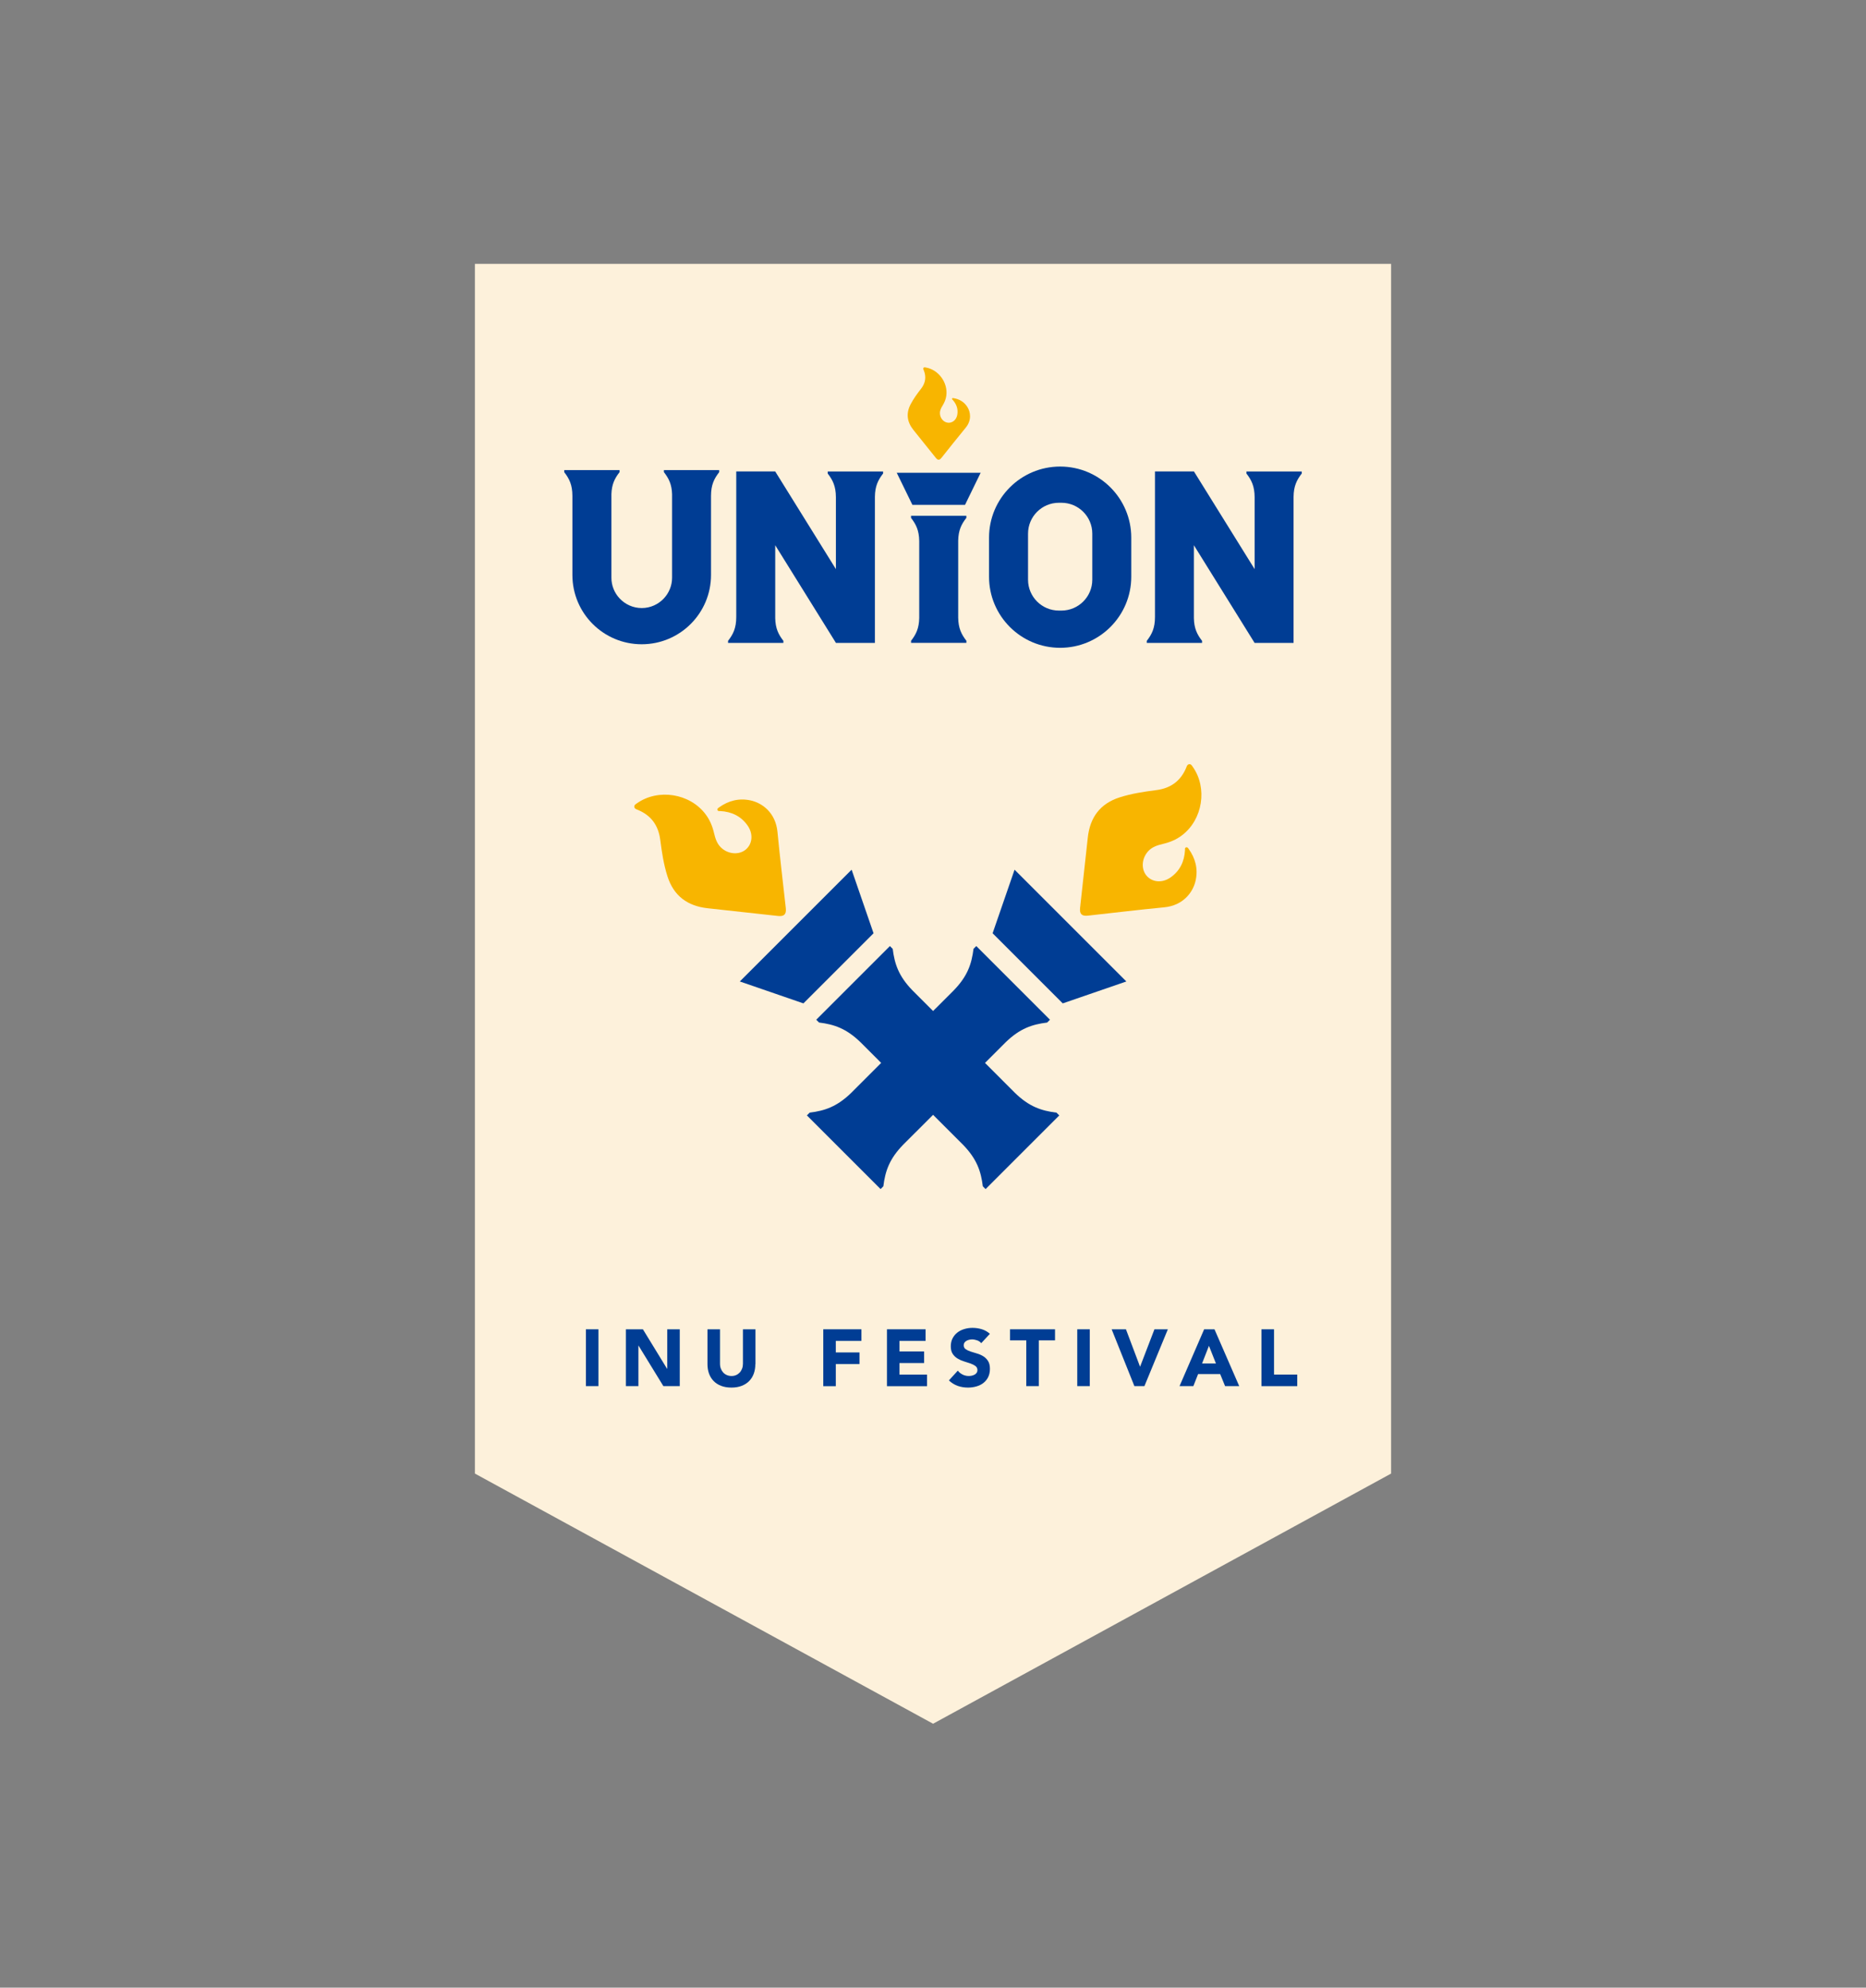 <?xml version="1.0" encoding="utf-8"?>
<!-- Generator: Adobe Illustrator 27.7.0, SVG Export Plug-In . SVG Version: 6.00 Build 0)  -->
<svg version="1.1" id="레이어_1" xmlns="http://www.w3.org/2000/svg" xmlns:xlink="http://www.w3.org/1999/xlink" x="0px"
	 y="0px" viewBox="0 0 589.89 628.47" style="enable-background:new 0 0 589.89 628.47;" xml:space="preserve">
<rect x="0" y="0" width="589.89" height="628.47" fill="#808080" stroke="none"/>
<style type="text/css">
	.st0{fill:#FDF1DB;}
	.st1{fill:#003D94;}
	.st2{fill:#F8B500;}
</style>
<g>
	<g>
		<g>
			<polygon class="st0" points="439.76,465.93 294.97,545.03 150.13,465.93 150.13,83.43 439.76,83.43 			"/>
			<g>
				<path class="st1" d="M185.22,420.31h3.96v17.97h-3.96V420.31z"/>
				<path class="st1" d="M197.86,420.31h5.38l7.64,12.49h0.05v-12.49h3.96v17.97h-5.18l-7.84-12.79h-0.05v12.79h-3.96V420.31z"/>
				<path class="st1" d="M238.78,431.35c0,1.07-0.16,2.05-0.48,2.95c-0.32,0.9-0.8,1.67-1.43,2.33s-1.43,1.18-2.37,1.55
					s-2.04,0.56-3.27,0.56c-1.25,0-2.35-0.19-3.3-0.56c-0.95-0.37-1.74-0.89-2.37-1.55c-0.63-0.66-1.11-1.44-1.43-2.33
					c-0.32-0.9-0.48-1.88-0.48-2.95v-11.04h3.96v10.89c0,0.56,0.09,1.08,0.27,1.55s0.43,0.88,0.75,1.23s0.71,0.62,1.16,0.81
					c0.45,0.19,0.94,0.29,1.46,0.29s1.01-0.1,1.45-0.29c0.44-0.19,0.82-0.47,1.14-0.81s0.57-0.76,0.75-1.23s0.27-0.99,0.27-1.55
					v-10.89h3.96V431.35z"/>
				<path class="st1" d="M260.26,420.31h12.06v3.66h-8.1v3.66h7.49v3.66h-7.49v7.01h-3.96V420.31z"/>
				<path class="st1" d="M280.39,420.31h12.21v3.66h-8.25v3.35h7.79v3.66h-7.79v3.66h8.71v3.66h-12.67V420.31z"/>
				<path class="st1" d="M310.19,424.7c-0.32-0.41-0.76-0.71-1.31-0.9s-1.07-0.29-1.56-0.29c-0.29,0-0.58,0.03-0.89,0.1
					s-0.59,0.17-0.86,0.32c-0.27,0.14-0.49,0.33-0.66,0.57s-0.25,0.52-0.25,0.86c0,0.54,0.2,0.96,0.61,1.24
					c0.41,0.29,0.92,0.53,1.54,0.74c0.62,0.2,1.28,0.41,1.99,0.61s1.38,0.49,1.99,0.86c0.62,0.37,1.13,0.87,1.54,1.5
					c0.41,0.63,0.61,1.46,0.61,2.51c0,1-0.19,1.87-0.56,2.62c-0.37,0.74-0.88,1.36-1.51,1.85c-0.63,0.49-1.37,0.85-2.21,1.09
					c-0.84,0.24-1.72,0.36-2.65,0.36c-1.17,0-2.25-0.18-3.25-0.53c-1-0.36-1.93-0.93-2.79-1.73l2.82-3.1
					c0.41,0.54,0.92,0.96,1.54,1.26c0.62,0.3,1.26,0.44,1.92,0.44c0.32,0,0.65-0.04,0.98-0.11c0.33-0.08,0.62-0.19,0.89-0.34
					s0.47-0.35,0.63-0.58s0.24-0.52,0.24-0.84c0-0.54-0.21-0.97-0.62-1.28c-0.42-0.31-0.93-0.58-1.56-0.8
					c-0.63-0.22-1.3-0.44-2.03-0.66c-0.73-0.22-1.41-0.52-2.03-0.89s-1.15-0.86-1.56-1.47c-0.42-0.61-0.62-1.41-0.62-2.41
					c0-0.96,0.19-1.81,0.57-2.54s0.89-1.34,1.52-1.83c0.63-0.49,1.37-0.86,2.2-1.1c0.83-0.25,1.68-0.37,2.56-0.37
					c1.02,0,2,0.14,2.95,0.43c0.95,0.29,1.8,0.77,2.56,1.45L310.19,424.7z"/>
				<path class="st1" d="M324.43,423.81h-5.13v-3.5h14.22v3.5h-5.13v14.47h-3.96V423.81z"/>
				<path class="st1" d="M340.55,420.31h3.96v17.97h-3.96V420.31z"/>
				<path class="st1" d="M351.42,420.31h4.52l4.44,11.78h0.05l4.52-11.78h4.24l-7.41,17.97h-3.17L351.42,420.31z"/>
				<path class="st1" d="M380.66,420.31h3.27l7.82,17.97h-4.47l-1.55-3.81h-6.98l-1.5,3.81h-4.37L380.66,420.31z M382.18,425.54
					l-2.18,5.58h4.39L382.18,425.54z"/>
				<path class="st1" d="M398.79,420.31h3.96v14.32h7.34v3.66h-11.3V420.31z"/>
			</g>
		</g>
		<g>
			<g>
				<g>
					<path class="st1" d="M281.32,299.14l-23.29,23.29l0.87,0.87c0.01-0.01,0.02-0.01,0.02,0l-0.01,0.01
						c4.82,0.6,8.67,1.9,13.18,6.3l5.8,5.8v0.01l26.62,26.62c4.3,4.46,5.59,8.28,6.18,13.06l0.01-0.01c0,0.01,0,0.02,0,0.02
						l0.87,0.87l23.29-23.29l-0.87-0.87c-0.01,0.01-0.02,0.01-0.02,0l0.01-0.01c-4.82-0.6-8.67-1.9-13.18-6.3l-3.87-3.87v-0.01
						l-28.54-28.54c-4.3-4.46-5.59-8.28-6.18-13.06l-0.01,0.01c0-0.01,0-0.02,0-0.02L281.32,299.14z"/>
					<polygon class="st1" points="265.25,278.95 237.83,306.37 233.87,310.33 253.98,317.26 276.15,295.09 269.22,274.99 					"/>
				</g>
				<path class="st2" d="M227.83,267.89c-1.24-1.25-1.72-2.86-2.11-4.5c-0.51-2.18-1.34-4.18-2.71-5.98
					c-4.97-6.57-14.98-8.15-21.69-3.39c-0.4,0.28-0.89,0.53-0.79,1.15c0.09,0.56,0.56,0.68,1,0.86c4.28,1.74,6.6,4.92,7.19,9.51
					c0.5,3.91,1.09,7.83,2.3,11.6c1.98,6.16,6.35,9.35,12.69,10.04c7.42,0.8,14.83,1.63,22.25,2.44c1.92,0.21,2.66-0.54,2.45-2.47
					c-0.88-8.03-1.86-16.06-2.63-24.1c-0.58-6.1-4.84-9.18-8.52-9.97c-3.65-0.78-6.97,0.07-9.97,2.23
					c-0.27,0.19-0.61,0.39-0.46,0.82c0.16,0.45,0.55,0.3,0.87,0.32c3.59,0.2,6.57,1.61,8.65,4.6c1.84,2.65,1.51,5.84-0.63,7.6
					C233.54,270.44,230.04,270.1,227.83,267.89z"/>
			</g>
			<g>
				<g>
					<path class="st1" d="M331.92,322.43l-23.29-23.29l-0.87,0.87c0.01,0.01,0.01,0.02,0,0.02l-0.01-0.01
						c-0.6,4.82-1.9,8.67-6.3,13.18l-5.8,5.8h-0.01l-26.62,26.62c-4.46,4.3-8.28,5.59-13.06,6.18l0.01,0.01c-0.01,0-0.02,0-0.02,0
						l-0.87,0.87l23.29,23.29l0.87-0.87c-0.01-0.01-0.01-0.02,0-0.02l0.01,0.01c0.6-4.82,1.9-8.67,6.3-13.18l3.87-3.87h0.01
						l28.54-28.54c4.46-4.3,8.28-5.59,13.06-6.18l-0.01-0.01c0.01,0,0.02,0,0.02,0L331.92,322.43z"/>
					<polygon class="st1" points="352.11,306.37 324.69,278.95 320.73,274.99 313.79,295.09 335.96,317.26 356.07,310.33 					"/>
				</g>
				<path class="st2" d="M363.17,268.94c1.25-1.24,2.86-1.72,4.5-2.11c2.18-0.51,4.18-1.34,5.98-2.71
					c6.57-4.97,8.15-14.98,3.39-21.69c-0.28-0.4-0.53-0.89-1.15-0.79c-0.56,0.09-0.68,0.56-0.86,1c-1.74,4.28-4.92,6.6-9.51,7.19
					c-3.91,0.5-7.83,1.09-11.6,2.3c-6.16,1.98-9.35,6.35-10.04,12.69c-0.8,7.42-1.63,14.83-2.44,22.25
					c-0.21,1.92,0.54,2.66,2.47,2.45c8.03-0.88,16.06-1.86,24.1-2.63c6.1-0.58,9.18-4.84,9.97-8.52c0.78-3.65-0.07-6.97-2.23-9.97
					c-0.19-0.27-0.39-0.61-0.82-0.46c-0.45,0.16-0.3,0.55-0.32,0.87c-0.2,3.59-1.61,6.57-4.6,8.65c-2.65,1.84-5.84,1.51-7.6-0.63
					C360.62,274.66,360.95,271.15,363.17,268.94z"/>
			</g>
		</g>
	</g>
	<g>
		<g>
			<path class="st1" d="M227.37,148.64h-17.49v0.65c0,0,0.01,0,0.01,0.01c1.53,1.96,2.48,3.84,2.57,6.97v26.4
				c0,2.53-0.99,4.82-2.59,6.54c-1.75,1.87-4.24,3.05-7,3.05c-2.78,0-5.27-1.19-7.02-3.07c-1.59-1.71-2.57-4-2.57-6.52v-26.4
				c0.1-3.14,1.04-5.01,2.57-6.97c0,0,0-0.01,0.01-0.01v-0.65h-17.49v0.65c0,0,0,0,0.01,0.01h-0.01c1.61,2.07,2.57,4.02,2.58,7.47
				v4.16v20.87c0,12.11,9.81,21.91,21.91,21.91c0,0,0,0,0,0s0,0,0,0c12.1,0,21.91-9.81,21.91-21.91v-20.87v-4.16
				c0.01-3.45,0.97-5.4,2.58-7.47h-0.01c0.01,0,0.01-0.01,0.01-0.01V148.64z"/>
			<path class="st1" d="M279.15,149.07h-17.49v0.65c0.01,0,0.01,0,0.01,0.01h-0.01c1.61,2.07,2.57,4.02,2.59,7.47v22.75l-17.3-27.85
				l0,0l-1.89-3.04h-12.31v17.25v0.87v27.9c0,3.5-0.97,5.46-2.59,7.55v0.65h17.49v-0.65c0,0,0,0,0,0c-1.56-2.01-2.51-3.91-2.58-7.17
				V172.4l16.76,26.97l0,0l2.43,3.91h12.32v-17.25v-28.96c0.04-3.36,1-5.3,2.58-7.34h0c0,0,0.01-0.01,0.01-0.01V149.07z"/>
		</g>
		<g>
			<path class="st1" d="M411.52,149.07h-17.49v0.65c0.01,0,0.01,0,0.01,0.01h-0.01c1.61,2.07,2.57,4.02,2.59,7.47v22.75l-17.3-27.85
				l0,0l-1.89-3.04h-12.31v17.25v0.87v27.9c0,3.5-0.97,5.46-2.59,7.55v0.65H380v-0.65c0,0,0,0,0,0c-1.56-2.01-2.51-3.91-2.58-7.17
				V172.4l16.76,26.97l0,0l2.43,3.91h12.32v-17.25v-28.96c0.04-3.36,1-5.3,2.58-7.34h0c0,0,0.01-0.01,0.01-0.01V149.07z"/>
			<path class="st1" d="M335.14,147.52L335.14,147.52c-12.41,0-22.48,10.06-22.48,22.48v12.35c0,12.41,10.06,22.48,22.48,22.48l0,0
				c12.41,0,22.48-10.06,22.48-22.48V170C357.62,157.59,347.56,147.52,335.14,147.52z M345.3,183.3c0,5.39-4.37,9.76-9.76,9.76
				h-0.79c-5.39,0-9.76-4.37-9.76-9.76v-14.57c0-5.39,4.37-9.76,9.76-9.76h0.79c5.39,0,9.76,4.37,9.76,9.76V183.3z"/>
		</g>
		<g>
			<path class="st1" d="M305.49,163.09H288v0.65c0.01,0,0.01,0,0.01,0.01H288c1.58,2.03,2.54,3.96,2.59,7.31v4.35l0,0v19.98
				c-0.06,3.29-1.01,5.21-2.58,7.22h0.01c0,0-0.01,0.01-0.01,0.01v0.65h17.49v-0.65c-0.01,0-0.01,0-0.01-0.01h0.01
				c-1.58-2.03-2.54-3.96-2.59-7.31v-2.91l0,0v-21.43c0.06-3.29,1.01-5.21,2.58-7.22h-0.01c0,0,0.01-0.01,0.01-0.01V163.09z"/>
			<polygon class="st1" points="307.04,149.48 286.45,149.48 283.48,149.48 288.43,159.63 305.07,159.63 310.01,149.48 			"/>
		</g>
		<path class="st2" d="M297.13,130.59c0.01-0.89,0.41-1.63,0.85-2.36c0.59-0.96,1.01-1.97,1.17-3.1c0.57-4.11-2.43-8.25-6.52-8.94
			c-0.24-0.04-0.51-0.13-0.69,0.13c-0.17,0.23-0.04,0.44,0.05,0.66c0.9,2.15,0.6,4.11-0.83,5.95c-1.22,1.57-2.4,3.18-3.32,4.96
			c-1.49,2.9-1.07,5.6,0.95,8.1c2.36,2.93,4.71,5.87,7.06,8.8c0.61,0.76,1.14,0.76,1.76-0.01c2.55-3.18,5.06-6.39,7.66-9.53
			c1.97-2.38,1.55-5,0.52-6.6c-1.02-1.58-2.51-2.46-4.35-2.76c-0.16-0.03-0.36-0.08-0.46,0.13c-0.1,0.22,0.09,0.3,0.2,0.43
			c1.21,1.35,1.77,2.92,1.44,4.72c-0.29,1.6-1.54,2.62-2.94,2.49C298.25,133.53,297.12,132.16,297.13,130.59z"/>
	</g>
</g>
</svg>
